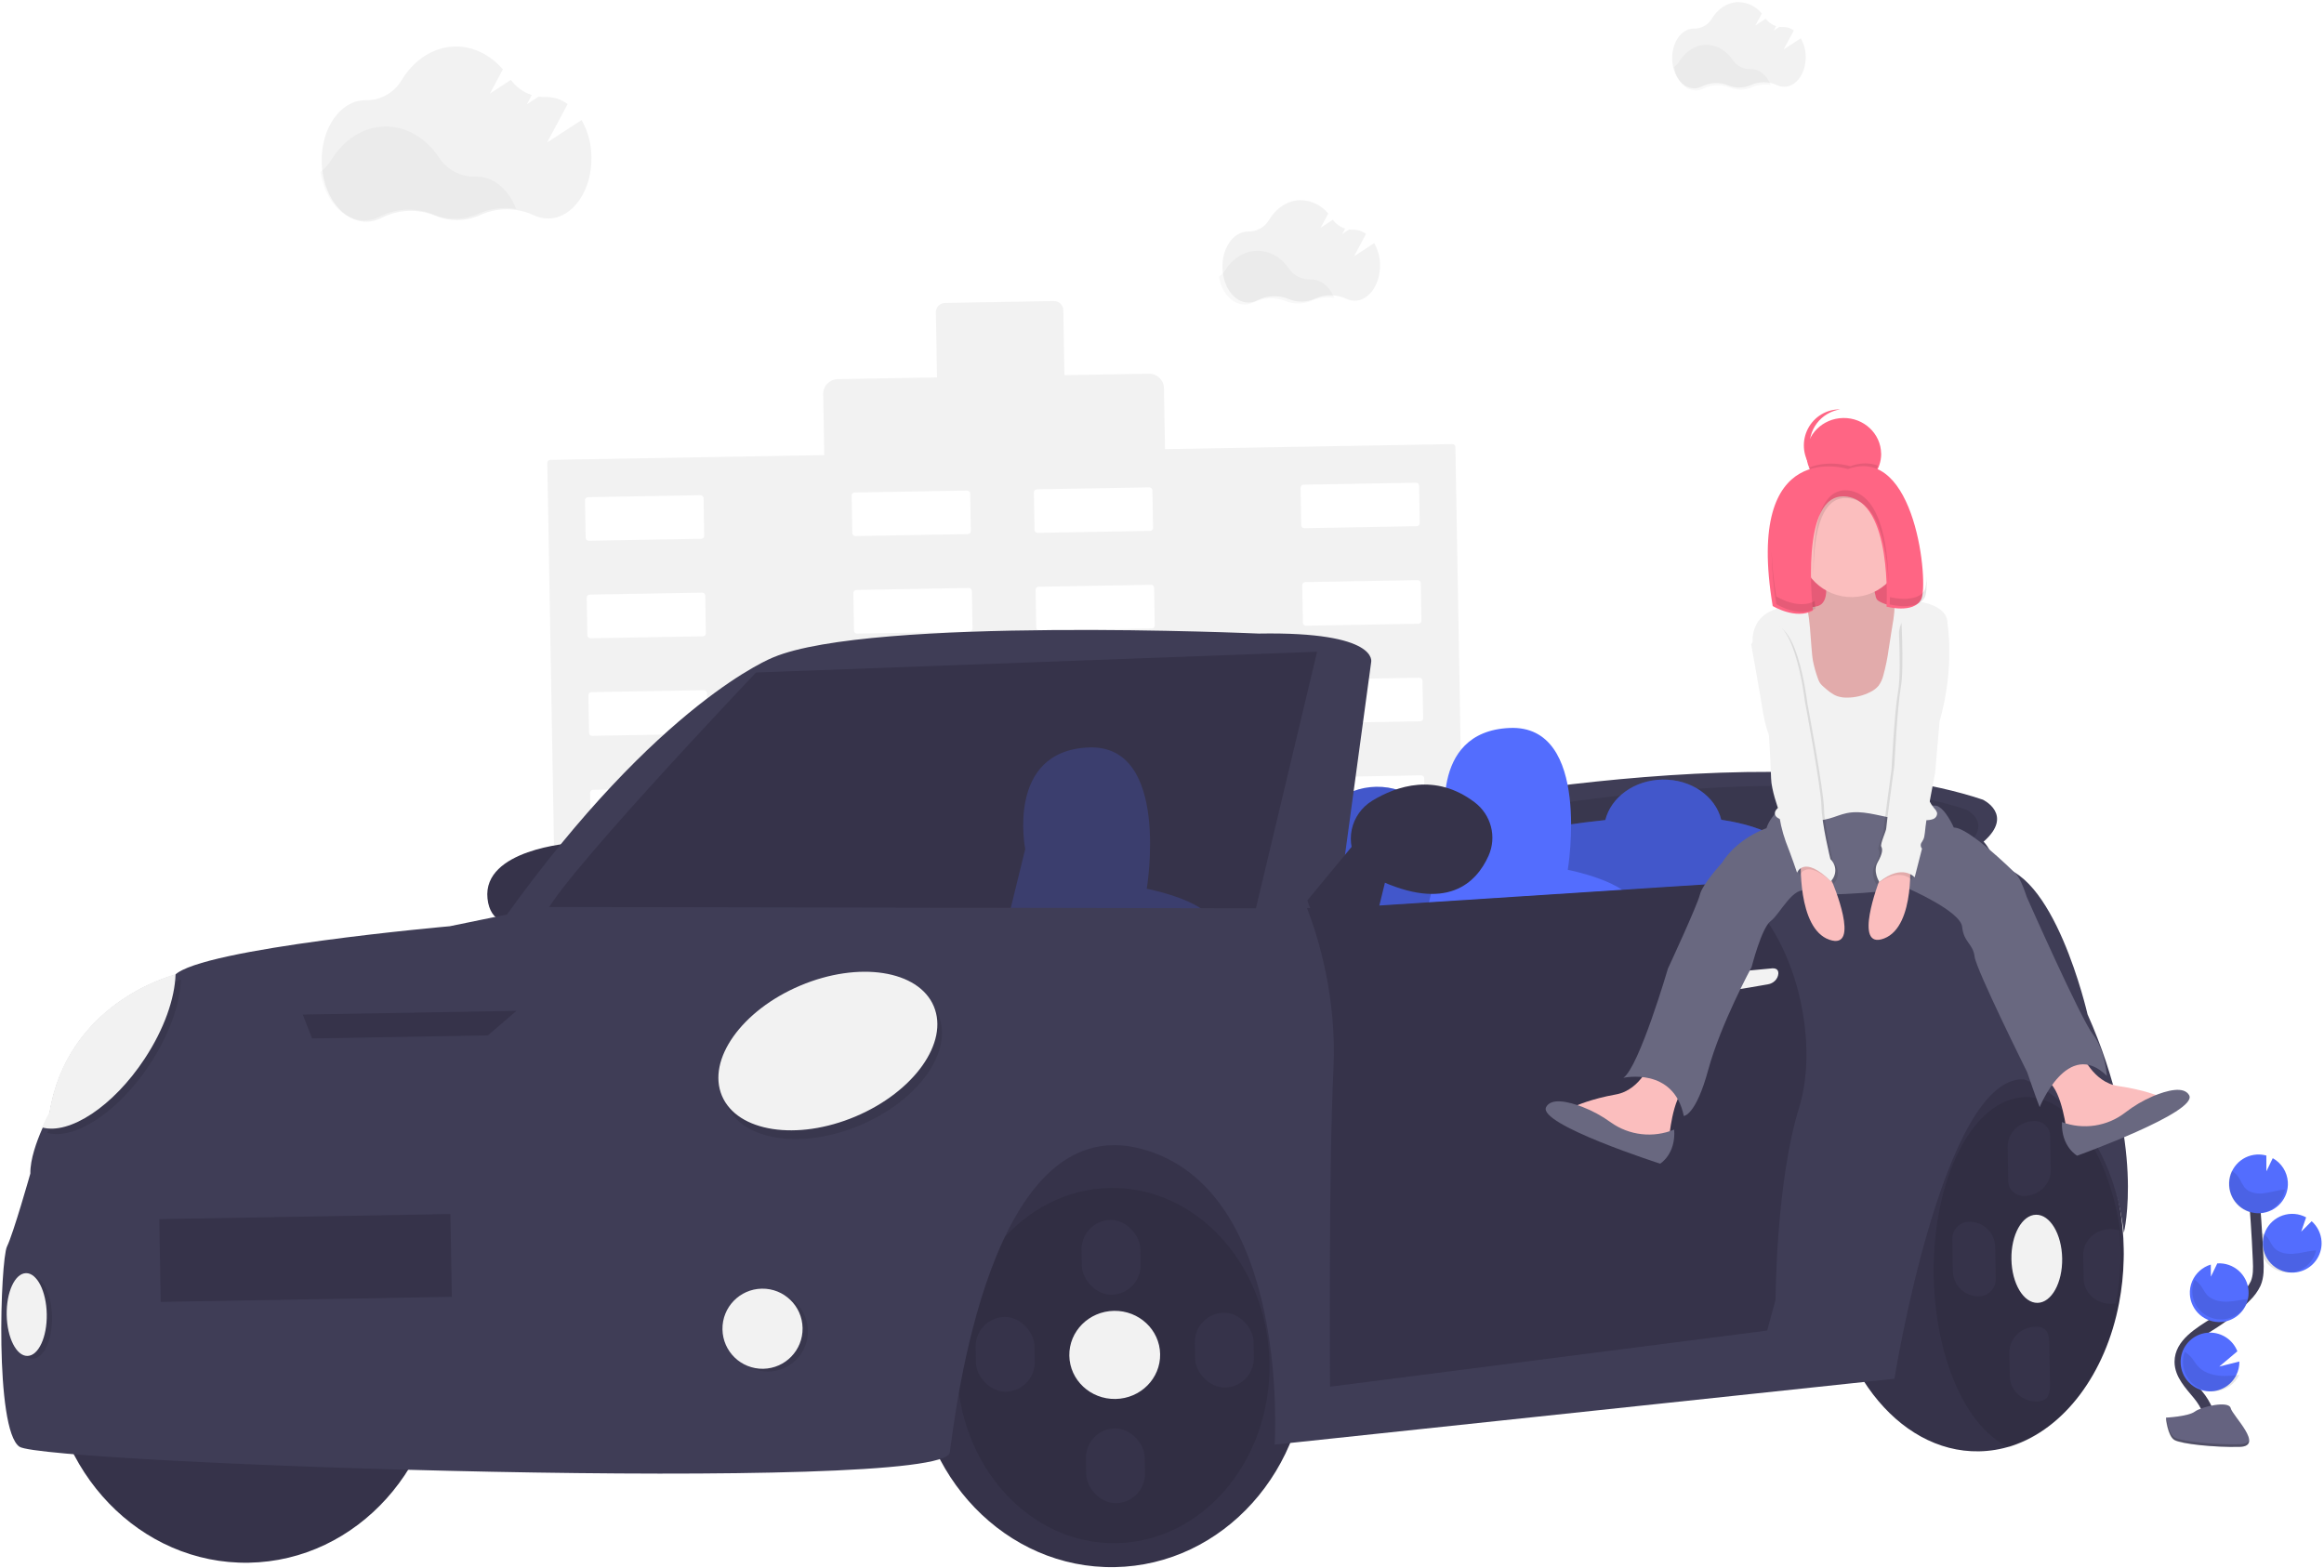 <?xml version="1.0" encoding="UTF-8"?>
<svg width="870px" height="587px" viewBox="0 0 870 587" version="1.1" xmlns="http://www.w3.org/2000/svg" xmlns:xlink="http://www.w3.org/1999/xlink">
    <!-- Generator: Sketch 58 (84663) - https://sketch.com -->
    <title>undraw_fast_car_p4cu</title>
    <desc>Created with Sketch.</desc>
    <g id="Landing" stroke="none" stroke-width="1" fill="none" fill-rule="evenodd">
        <g id="Desktop-HD-Copy-11" transform="translate(-540, -149)">
            <g id="undraw_fast_car_p4cu" transform="translate(971.241, 444.573) rotate(-1) translate(-971.241, -444.573) translate(536.241, 153.073)">
                <path d="M549.698,164.184 L442.106,164.184 L442.106,141.312 C442.106,138.291 439.614,135.841 436.54,135.841 L404.946,135.841 L404.946,111.478 C404.946,109.576 403.377,108.034 401.442,108.034 L360.744,108.034 C358.809,108.034 357.24,109.576 357.24,111.478 L357.24,135.85 L320.097,135.85 C317.023,135.85 314.531,138.299 314.531,141.32 L314.531,164.192 L211.936,164.192 C211.314,164.196 210.812,164.693 210.812,165.304 L210.812,468.922 C210.812,469.533 211.314,470.03 211.936,470.034 L280.12,470.034 C280.745,470.034 281.252,469.536 281.252,468.922 L281.252,428.073 C281.256,427.46 281.76,426.965 282.383,426.961 L311.186,426.961 C311.809,426.965 312.313,427.46 312.318,428.073 L312.318,468.922 C312.318,469.533 312.819,470.03 313.441,470.034 L448.175,470.034 C448.798,470.03 449.302,469.535 449.307,468.922 L449.307,428.073 C449.307,427.462 449.809,426.965 450.43,426.961 L479.233,426.961 C479.858,426.961 480.365,427.459 480.365,428.073 L480.365,468.922 C480.369,469.535 480.873,470.03 481.496,470.034 L549.681,470.034 C550.304,470.03 550.808,469.535 550.812,468.922 L550.812,165.296 C550.808,164.69 550.314,164.197 549.698,164.184 Z M269.047,412.773 C269.047,413.383 268.544,413.877 267.923,413.877 L225.809,413.877 C225.51,413.879 225.222,413.764 225.009,413.556 C224.797,413.349 224.677,413.067 224.677,412.773 L224.677,398.676 C224.677,398.381 224.797,398.098 225.009,397.889 C225.221,397.681 225.509,397.564 225.809,397.564 L267.949,397.564 C268.57,397.568 269.072,398.065 269.072,398.676 L269.047,412.773 Z M269.047,376.241 C269.049,376.535 268.932,376.818 268.721,377.027 C268.51,377.236 268.223,377.353 267.923,377.353 L225.809,377.353 C225.508,377.355 225.219,377.239 225.006,377.03 C224.794,376.821 224.675,376.537 224.677,376.241 L224.677,362.111 C224.675,361.815 224.794,361.531 225.006,361.322 C225.219,361.113 225.508,360.996 225.809,360.999 L267.949,360.999 C268.248,360.999 268.535,361.116 268.746,361.325 C268.957,361.534 269.074,361.817 269.072,362.111 L269.047,376.241 Z M269.047,339.717 C269.047,340.328 268.545,340.825 267.923,340.829 L225.809,340.829 C225.509,340.829 225.221,340.712 225.009,340.504 C224.797,340.295 224.677,340.012 224.677,339.717 L224.677,325.579 C224.677,324.965 225.184,324.467 225.809,324.467 L267.949,324.467 C268.57,324.471 269.072,324.968 269.072,325.579 L269.047,339.717 Z M269.047,303.185 C269.049,303.479 268.932,303.762 268.721,303.971 C268.51,304.18 268.223,304.297 267.923,304.297 L225.809,304.297 C225.508,304.3 225.219,304.183 225.006,303.974 C224.794,303.765 224.675,303.481 224.677,303.185 L224.677,289.096 C224.675,288.801 224.794,288.516 225.006,288.307 C225.219,288.098 225.508,287.982 225.809,287.984 L267.949,287.984 C268.248,287.984 268.535,288.101 268.746,288.31 C268.957,288.519 269.074,288.802 269.072,289.096 L269.047,303.185 Z M269.047,266.661 C269.047,267.272 268.545,267.769 267.923,267.774 L225.809,267.774 C225.509,267.774 225.221,267.656 225.009,267.448 C224.797,267.239 224.677,266.956 224.677,266.661 L224.677,252.523 C224.677,252.229 224.797,251.947 225.009,251.739 C225.222,251.532 225.51,251.417 225.809,251.419 L267.949,251.419 C268.569,251.419 269.072,251.913 269.072,252.523 L269.047,266.661 Z M269.047,230.137 C269.047,230.747 268.544,231.242 267.923,231.242 L225.809,231.242 C225.51,231.244 225.222,231.128 225.009,230.921 C224.797,230.714 224.677,230.432 224.677,230.137 L224.677,215.999 C224.677,215.704 224.797,215.421 225.009,215.213 C225.221,215.004 225.509,214.887 225.809,214.887 L267.949,214.887 C268.57,214.891 269.072,215.388 269.072,215.999 L269.047,230.137 Z M269.047,193.605 C269.049,193.9 268.932,194.183 268.721,194.391 C268.51,194.6 268.223,194.718 267.923,194.718 L225.809,194.718 C225.508,194.72 225.219,194.603 225.006,194.394 C224.794,194.185 224.675,193.901 224.677,193.605 L224.677,179.517 C224.675,179.221 224.794,178.937 225.006,178.728 C225.219,178.519 225.508,178.402 225.809,178.404 L267.949,178.404 C268.248,178.404 268.535,178.522 268.746,178.731 C268.957,178.939 269.074,179.222 269.072,179.517 L269.047,193.605 Z M368.892,412.765 C368.892,413.059 368.773,413.341 368.56,413.548 C368.348,413.756 368.06,413.871 367.761,413.869 L325.646,413.869 C325.025,413.869 324.519,413.376 324.515,412.765 L324.515,398.676 C324.519,398.063 325.023,397.568 325.646,397.564 L367.761,397.564 C368.061,397.564 368.349,397.681 368.561,397.889 C368.773,398.098 368.892,398.381 368.892,398.676 L368.892,412.765 Z M368.892,376.233 C368.895,376.528 368.776,376.812 368.563,377.022 C368.351,377.231 368.061,377.347 367.761,377.345 L325.646,377.345 C325.021,377.345 324.515,376.847 324.515,376.233 L324.515,362.111 C324.515,361.497 325.021,360.999 325.646,360.999 L367.761,360.999 C368.061,360.996 368.351,361.113 368.563,361.322 C368.776,361.531 368.895,361.815 368.892,362.111 L368.892,376.233 Z M368.892,339.709 C368.892,340.004 368.773,340.287 368.561,340.495 C368.349,340.704 368.061,340.821 367.761,340.821 L325.646,340.821 C325.023,340.817 324.519,340.321 324.515,339.709 L324.515,325.579 C324.519,324.966 325.023,324.471 325.646,324.467 L367.761,324.467 C368.061,324.467 368.349,324.584 368.561,324.792 C368.773,325.001 368.892,325.284 368.892,325.579 L368.892,339.709 Z M368.892,303.177 C368.895,303.472 368.776,303.757 368.563,303.966 C368.351,304.175 368.061,304.291 367.761,304.289 L325.646,304.289 C325.021,304.289 324.515,303.791 324.515,303.177 L324.515,289.096 C324.515,288.482 325.021,287.984 325.646,287.984 L367.761,287.984 C368.061,287.982 368.351,288.098 368.563,288.307 C368.776,288.516 368.895,288.801 368.892,289.096 L368.892,303.177 Z M368.892,266.653 C368.892,266.948 368.773,267.231 368.561,267.439 C368.349,267.648 368.061,267.765 367.761,267.765 L325.646,267.765 C325.023,267.761 324.519,267.265 324.515,266.653 L324.515,252.523 C324.519,251.912 325.025,251.419 325.646,251.419 L367.761,251.419 C368.06,251.417 368.348,251.532 368.56,251.739 C368.773,251.947 368.892,252.229 368.892,252.523 L368.892,266.653 Z M368.892,230.129 C368.892,230.423 368.773,230.706 368.56,230.913 C368.348,231.12 368.06,231.235 367.761,231.233 L325.646,231.233 C325.025,231.233 324.519,230.74 324.515,230.129 L324.515,215.999 C324.519,215.387 325.023,214.891 325.646,214.887 L367.761,214.887 C368.061,214.887 368.349,215.004 368.561,215.213 C368.773,215.421 368.892,215.704 368.892,215.999 L368.892,230.129 Z M368.892,193.597 C368.895,193.893 368.776,194.177 368.563,194.386 C368.351,194.595 368.061,194.712 367.761,194.709 L325.646,194.709 C325.021,194.709 324.515,194.211 324.515,193.597 L324.515,179.517 C324.515,178.902 325.021,178.404 325.646,178.404 L367.761,178.404 C368.061,178.402 368.351,178.519 368.563,178.728 C368.776,178.937 368.895,179.221 368.892,179.517 L368.892,193.597 Z M437.119,412.756 C437.119,413.051 436.999,413.333 436.787,413.54 C436.574,413.747 436.286,413.863 435.987,413.86 L393.873,413.86 C393.251,413.86 392.746,413.367 392.741,412.756 L392.741,398.676 C392.746,398.063 393.25,397.568 393.873,397.564 L435.987,397.564 C436.612,397.564 437.119,398.062 437.119,398.676 L437.119,412.756 Z M437.119,376.224 C437.121,376.52 437.002,376.804 436.79,377.013 C436.577,377.222 436.288,377.339 435.987,377.337 L393.873,377.337 C393.248,377.337 392.741,376.839 392.741,376.224 L392.741,362.111 C392.741,361.497 393.248,360.999 393.873,360.999 L435.987,360.999 C436.288,360.996 436.577,361.113 436.79,361.322 C437.002,361.531 437.121,361.815 437.119,362.111 L437.119,376.224 Z M437.119,339.701 C437.119,340.315 436.612,340.813 435.987,340.813 L393.873,340.813 C393.25,340.808 392.746,340.313 392.741,339.701 L392.741,325.579 C392.746,324.966 393.25,324.471 393.873,324.467 L435.987,324.467 C436.612,324.467 437.119,324.965 437.119,325.579 L437.119,339.701 Z M437.119,303.169 C437.121,303.464 437.002,303.748 436.79,303.957 C436.577,304.167 436.288,304.283 435.987,304.281 L393.873,304.281 C393.248,304.281 392.741,303.783 392.741,303.169 L392.741,289.096 C392.741,288.482 393.248,287.984 393.873,287.984 L435.987,287.984 C436.288,287.982 436.577,288.098 436.79,288.307 C437.002,288.516 437.121,288.801 437.119,289.096 L437.119,303.169 Z M437.119,266.645 C437.119,267.259 436.612,267.757 435.987,267.757 L393.873,267.757 C393.25,267.753 392.746,267.257 392.741,266.645 L392.741,252.523 C392.746,251.912 393.251,251.419 393.873,251.419 L435.987,251.419 C436.286,251.417 436.574,251.532 436.787,251.739 C436.999,251.947 437.119,252.229 437.119,252.523 L437.119,266.645 Z M437.119,230.121 C437.119,230.415 436.999,230.697 436.787,230.905 C436.574,231.112 436.286,231.227 435.987,231.225 L393.873,231.225 C393.251,231.225 392.746,230.732 392.741,230.121 L392.741,215.999 C392.746,215.387 393.25,214.891 393.873,214.887 L435.987,214.887 C436.612,214.887 437.119,215.385 437.119,215.999 L437.119,230.121 Z M437.119,193.589 C437.121,193.885 437.002,194.169 436.79,194.378 C436.577,194.587 436.288,194.703 435.987,194.701 L393.873,194.701 C393.248,194.701 392.741,194.203 392.741,193.589 L392.741,179.517 C392.741,178.902 393.248,178.404 393.873,178.404 L435.987,178.404 C436.288,178.402 436.577,178.519 436.79,178.728 C437.002,178.937 437.121,179.221 437.119,179.517 L437.119,193.589 Z M536.964,412.748 C536.96,413.359 536.454,413.852 535.833,413.852 L493.718,413.852 C493.419,413.854 493.131,413.739 492.919,413.532 C492.706,413.324 492.587,413.042 492.587,412.748 L492.587,398.676 C492.587,398.062 493.093,397.564 493.718,397.564 L535.833,397.564 C536.456,397.568 536.96,398.063 536.964,398.676 L536.964,412.748 Z M536.964,376.216 C536.964,376.83 536.458,377.328 535.833,377.328 L493.718,377.328 C493.417,377.331 493.128,377.214 492.916,377.005 C492.703,376.796 492.584,376.512 492.587,376.216 L492.587,362.111 C492.584,361.815 492.703,361.531 492.916,361.322 C493.128,361.113 493.417,360.996 493.718,360.999 L535.833,360.999 C536.458,360.999 536.964,361.497 536.964,362.111 L536.964,376.216 Z M536.964,339.692 C536.96,340.305 536.456,340.8 535.833,340.805 L493.718,340.805 C493.093,340.805 492.587,340.307 492.587,339.692 L492.587,325.579 C492.587,324.965 493.093,324.467 493.718,324.467 L535.833,324.467 C536.456,324.471 536.96,324.966 536.964,325.579 L536.964,339.692 Z M536.964,303.16 C536.964,303.775 536.458,304.273 535.833,304.273 L493.718,304.273 C493.108,304.268 492.612,303.785 492.603,303.185 L492.603,289.096 C492.601,288.801 492.72,288.516 492.932,288.307 C493.145,288.098 493.434,287.982 493.735,287.984 L535.849,287.984 C536.474,287.984 536.981,288.482 536.981,289.096 L536.964,303.16 Z M536.964,266.637 C536.96,267.249 536.456,267.744 535.833,267.749 L493.718,267.749 C493.093,267.749 492.587,267.251 492.587,266.637 L492.587,252.523 C492.587,252.229 492.706,251.947 492.919,251.739 C493.131,251.532 493.419,251.417 493.718,251.419 L535.833,251.419 C536.454,251.419 536.96,251.912 536.964,252.523 L536.964,266.637 Z M536.964,230.113 C536.96,230.724 536.454,231.217 535.833,231.217 L493.718,231.217 C493.419,231.219 493.131,231.104 492.919,230.896 C492.706,230.689 492.587,230.407 492.587,230.113 L492.587,215.999 C492.587,215.385 493.093,214.887 493.718,214.887 L535.833,214.887 C536.456,214.891 536.96,215.387 536.964,215.999 L536.964,230.113 Z M536.964,193.581 C536.964,193.876 536.845,194.159 536.633,194.367 C536.421,194.576 536.133,194.693 535.833,194.693 L493.718,194.693 C493.108,194.689 492.612,194.206 492.603,193.605 L492.603,179.517 C492.601,179.221 492.72,178.937 492.932,178.728 C493.145,178.519 493.434,178.402 493.735,178.404 L535.849,178.404 C536.474,178.404 536.981,178.902 536.981,179.517 L536.964,193.581 Z" id="Shape" fill="#F2F2F2" fill-rule="nonzero"></path>
                <path d="M225.891,37.189 L212.833,45.364 L220.759,31.124 C218.514,29.356 215.737,28.377 212.867,28.341 L212.656,28.341 C211.749,28.355 210.842,28.288 209.947,28.142 L205.521,30.908 L207.415,27.502 C204.276,26.422 201.566,24.385 199.674,21.687 L191.757,26.671 L196.754,17.691 C192.127,12.199 185.884,8.835 179.01,8.835 C170.773,8.835 163.436,13.67 158.699,21.205 C155.847,25.811 150.702,28.542 145.237,28.35 L144.8,28.35 C135.704,28.35 128.334,38.535 128.334,51.088 C128.334,63.641 135.738,73.835 144.833,73.835 C146.831,73.824 148.797,73.337 150.563,72.414 C156.828,69.404 164.116,69.264 170.495,72.032 C175.886,74.413 182.049,74.413 187.44,72.032 C193.767,69.323 200.973,69.462 207.187,72.414 C208.938,73.329 210.886,73.816 212.867,73.835 C221.962,73.835 229.332,63.649 229.332,51.088 C229.386,46.243 228.203,41.463 225.891,37.189 Z" id="Path" fill="#F2F2F2" fill-rule="nonzero"></path>
                <path d="M200.819,70.051 C196.063,69.166 191.144,69.687 186.692,71.55 C181.297,73.905 175.131,73.905 169.736,71.55 C163.348,68.814 156.054,68.953 149.78,71.929 C148.011,72.848 146.038,73.332 144.035,73.337 C135.948,73.337 129.217,65.373 127.819,54.865 C129.436,53.711 130.809,52.263 131.862,50.599 C136.605,43.13 143.95,38.337 152.197,38.337 C160.444,38.337 167.697,43.072 172.414,50.467 C175.288,55.011 180.387,57.749 185.85,57.682 L186.061,57.682 C192.53,57.64 198.107,62.689 200.819,70.051 Z" id="Path" fill="#000000" fill-rule="nonzero" opacity="0.03"></path>
                <path d="M682.761,14.56 L676.278,18.587 L680.204,11.575 C679.092,10.705 677.717,10.224 676.295,10.206 L676.194,10.206 C675.744,10.214 675.294,10.181 674.849,10.107 L672.661,11.477 L673.596,9.837 C672.045,9.303 670.704,8.304 669.762,6.983 L665.843,9.443 L668.35,5.023 C666.254,2.321 663.027,0.693 659.57,0.594 C655.493,0.594 651.859,2.981 649.544,6.687 C648.126,8.958 645.572,10.302 642.861,10.206 L642.644,10.206 C638.141,10.206 634.49,15.216 634.49,21.4 C634.49,27.583 638.141,32.594 642.644,32.594 C643.634,32.591 644.609,32.352 645.484,31.897 C648.586,30.418 652.193,30.349 655.351,31.708 C658.022,32.879 661.075,32.879 663.747,31.708 C666.881,30.377 670.45,30.446 673.529,31.897 C674.396,32.342 675.359,32.575 676.336,32.578 C680.839,32.578 684.49,27.567 684.49,21.384 C684.503,19.003 683.909,16.657 682.761,14.56 L682.761,14.56 Z" id="Path" fill="#F2F2F2" fill-rule="nonzero"></path>
                <path d="M671.197,31.8 C668.848,31.375 666.42,31.629 664.221,32.53 C662.909,33.091 661.489,33.381 660.053,33.38 C658.616,33.372 657.197,33.078 655.885,32.514 C652.732,31.184 649.131,31.251 646.033,32.698 C645.16,33.144 644.187,33.377 643.199,33.38 C639.207,33.38 635.889,29.515 635.197,24.406 C635.996,23.846 636.675,23.144 637.198,22.338 C639.532,18.713 643.157,16.38 647.2,16.38 C651.243,16.38 654.852,18.681 657.202,22.273 C658.627,24.491 661.161,25.822 663.871,25.778 L663.979,25.778 C667.105,25.778 669.855,28.231 671.197,31.8 Z" id="Path" fill="#000000" fill-rule="nonzero" opacity="0.03"></path>
                <path d="M521.753,88.447 L514.129,93.235 L518.753,84.937 C517.447,83.89 515.825,83.306 514.145,83.277 L514.02,83.277 C513.489,83.284 512.96,83.245 512.436,83.161 L509.856,84.82 L510.962,82.82 C509.131,82.189 507.547,81.001 506.437,79.426 L501.812,82.331 L504.737,77.069 C502.246,73.882 498.44,71.974 494.373,71.874 C489.563,71.874 485.274,74.712 482.509,79.127 C480.837,81.805 477.844,83.389 474.667,83.277 L474.407,83.277 C469.095,83.277 464.797,89.244 464.797,96.555 C464.797,103.866 469.095,109.874 474.407,109.874 C475.576,109.872 476.726,109.587 477.758,109.044 C481.417,107.284 485.671,107.202 489.396,108.82 C492.545,110.209 496.141,110.209 499.291,108.82 C502.987,107.235 507.197,107.316 510.828,109.044 C511.861,109.584 513.011,109.868 514.179,109.874 C519.491,109.874 523.797,103.916 523.797,96.555 C523.81,93.725 523.108,90.938 521.753,88.447 L521.753,88.447 Z" id="Path" fill="#F2F2F2" fill-rule="nonzero"></path>
                <path d="M506.454,108.673 C503.651,108.169 500.753,108.468 498.13,109.533 C494.95,110.878 491.319,110.878 488.139,109.533 C484.378,107.965 480.082,108.045 476.388,109.75 C475.346,110.275 474.185,110.551 473.005,110.554 C468.242,110.554 464.274,105.996 463.454,99.983 C464.402,99.332 465.209,98.513 465.831,97.572 C468.623,93.295 472.954,90.554 477.81,90.554 C482.665,90.554 486.946,93.263 489.738,97.491 C491.427,100.094 494.43,101.663 497.647,101.623 L497.74,101.623 C501.564,101.567 504.855,104.461 506.454,108.673 Z" id="Path" fill="#000000" fill-rule="nonzero" opacity="0.03"></path>
                <path d="M795.727,469.688 C795.727,471.098 795.727,472.508 795.635,473.901 C795.421,479.325 794.757,484.723 793.649,490.04 C788.165,516.36 772.333,536.819 752.445,542.86 C748.489,544.07 744.37,544.688 740.227,544.688 C709.572,544.688 684.727,511.081 684.727,469.688 C684.727,428.294 709.572,394.688 740.227,394.688 C768.978,394.688 792.63,424.245 795.443,462.106 C795.635,464.598 795.727,467.13 795.727,469.688 Z" id="Path" fill="#36334A" fill-rule="nonzero"></path>
                <path d="M795.453,473.966 C795.236,479.426 794.563,484.859 793.438,490.212 C787.878,516.706 771.823,537.3 751.654,543.381 C736.039,536.376 724.453,510.122 724.453,478.801 C724.453,442.118 740.364,412.381 759.999,412.381 C776.478,412.381 790.341,433.355 794.361,461.813 C794.92,465.715 795.283,469.791 795.453,473.966 Z" id="Path" fill="#000000" fill-rule="nonzero" opacity="0.1"></path>
                <path d="M516.135,303.243 C516.135,303.243 666.549,272.633 745.935,300.761 C745.935,300.761 757.634,306.552 745.935,316.48 C745.935,316.48 756.999,328.062 737.679,332.198 L660.926,336.872 L516.135,322.271 L516.135,303.243 Z" id="Path" fill="#3F3D56" fill-rule="nonzero"></path>
                <path d="M542.076,306.479 C542.076,306.479 671.364,280.331 739.602,304.358 C739.602,304.358 749.669,309.31 739.602,317.787 C739.602,317.787 749.107,327.692 732.505,331.216 L666.531,335.203 L542.076,322.748 L542.076,306.479 Z" id="Path" fill="#000000" fill-rule="nonzero" opacity="0.1"></path>
                <path d="M689.327,352.582 L679.279,332.657 C679.279,332.657 683.683,312.5 647.88,306.573 C645.896,297.781 636.903,291.148 626.111,291.148 C615.577,291.148 606.769,297.457 604.491,305.925 C599.35,306.365 593.874,306.963 588.013,307.751 L579.824,351.286 L578.803,349.261 C578.803,349.261 584.003,325.451 537.139,321.973 C539.694,318.902 541.101,315.052 541.124,311.072 C541.124,300.52 531.186,291.978 518.936,291.978 C506.686,291.978 496.747,300.52 496.747,311.072 C496.78,315.407 498.439,319.574 501.403,322.761 C497.021,323.176 492.399,323.708 487.537,324.355 L478.327,373.336 L521.029,379.148 L588.851,369.185 L582.847,357.272 L621.505,362.536 L689.327,352.582 Z" id="Path" fill="#536DFE" fill-rule="nonzero"></path>
                <path d="M689.327,352.582 L679.279,332.657 C679.279,332.657 683.683,312.5 647.88,306.573 C645.896,297.781 636.903,291.148 626.111,291.148 C615.577,291.148 606.769,297.457 604.491,305.925 C599.35,306.365 593.874,306.963 588.013,307.751 L579.824,351.286 L578.803,349.261 C578.803,349.261 584.003,325.451 537.139,321.973 C539.694,318.902 541.101,315.052 541.124,311.072 C541.124,300.52 531.186,291.978 518.936,291.978 C506.686,291.978 496.747,300.52 496.747,311.072 C496.78,315.407 498.439,319.574 501.403,322.761 C497.021,323.176 492.399,323.708 487.537,324.355 L478.327,373.336 L521.029,379.148 L588.851,369.185 L582.847,357.272 L621.505,362.536 L689.327,352.582 Z" id="Path" fill="#000000" fill-rule="nonzero" opacity="0.2"></path>
                <path d="M545.04,308.574 C545.04,308.574 538.362,271.646 569.249,270.823 C600.137,270 590.119,324.306 590.119,324.306 C590.119,324.306 613.493,329.243 615.163,338.294 C616.833,347.345 534.188,349.814 534.188,349.814 L545.04,308.574 Z" id="Path" fill="#536DFE" fill-rule="nonzero"></path>
                <path d="M489.475,503.388 C489.475,547.004 456.567,582.39 415.975,582.39 C375.383,582.39 342.475,547.004 342.475,503.388 C342.475,459.772 375.792,417.39 416.393,417.39 C456.993,417.39 489.475,459.755 489.475,503.388 Z" id="Path" fill="#36334A" fill-rule="nonzero"></path>
                <ellipse id="Oval" fill="#000000" fill-rule="nonzero" opacity="0.1" cx="416.73" cy="506.921" rx="58.5" ry="66.5"></ellipse>
                <ellipse id="Oval" fill="#36334A" fill-rule="nonzero" cx="91.911" cy="496.078" rx="73.5" ry="79"></ellipse>
                <path d="M217.525,307.798 C217.525,307.798 183.945,309.482 185.583,328.012 C187.221,346.542 214.249,333.066 214.249,333.066 L217.525,307.798 Z" id="Path" fill="#36334A" fill-rule="nonzero"></path>
                <path d="M503.733,337.397 L517.877,245.296 C517.877,245.296 521.229,233.849 475.982,233.849 C475.982,233.849 331.025,224.856 294.157,239.572 C294.157,239.572 251.424,255.107 191.933,335.23 C191.933,335.23 497.868,342.302 503.733,337.397 Z" id="Path" fill="#3F3D56" fill-rule="nonzero"></path>
                <path d="M497.708,241.038 L471.758,342.038 L455.485,341.652 L378.472,339.812 L206.708,335.707 C206.233,327.725 287.573,245.143 287.573,245.143 L497.708,241.038 Z" id="Path" fill="#36334A" fill-rule="nonzero"></path>
                <path d="M380.161,339.532 L387.179,312.981 C387.179,312.981 380.479,276.196 411.467,275.376 C442.454,274.557 432.404,328.641 432.404,328.641 C432.404,328.641 453.761,333.123 457.161,341.367 L380.161,339.532 Z" id="Path" fill="#536DFE" fill-rule="nonzero" opacity="0.2"></path>
                <path d="M795.884,463.809 C790.85,416.009 759.388,405.707 759.388,405.707 C729.184,404.059 709.048,516.966 709.048,516.966 L476.644,537.569 C476.644,537.569 484.615,441.557 428.401,425.899 C372.188,410.24 357.506,522.735 354.989,538.393 C352.472,554.052 16.032,536.745 6.803,530.152 C-2.426,523.559 0.93,460.1 3.447,455.155 C5.964,450.211 12.676,427.959 12.676,427.959 C12.676,422.651 15.26,415.943 17.408,411.287 C18.918,407.99 20.227,405.707 20.227,405.707 C27.518,365.094 65.374,355.262 67.916,354.611 L68.05,354.611 C78.118,344.721 171.247,338.128 171.247,338.128 L206.485,331.535 L492.979,337.065 L505.17,337.304 L650.821,330.422 L749.32,325.766 C771.973,325.766 783.719,381.807 783.719,381.807 C804.694,431.255 795.884,463.809 795.884,463.809 Z" id="Path" fill="#3F3D56" fill-rule="nonzero"></path>
                <ellipse id="Oval" fill="#000000" fill-rule="nonzero" opacity="0.1" transform="translate(313.663, 390.614) rotate(-21.92) translate(-313.663, -390.614) " cx="313.663" cy="390.614" rx="43.048" ry="26.596"></ellipse>
                <ellipse id="Oval" fill="#F2F2F2" fill-rule="nonzero" transform="translate(311.987, 387.318) rotate(-21.92) translate(-311.987, -387.318) " cx="311.987" cy="387.318" rx="43.048" ry="26.596"></ellipse>
                <path d="M70.263,356.365 C69.831,365.403 65.655,376.808 58.14,387.793 C46.051,405.476 29.472,415.886 19.263,412.838 C20.788,409.551 22.11,407.275 22.11,407.275 C29.472,366.784 67.696,356.981 70.263,356.365 Z" id="Path" fill="#000000" fill-rule="nonzero" opacity="0.1"></path>
                <path d="M68.334,354.296 C67.902,363.335 63.726,374.739 56.211,385.725 C44.122,403.407 27.543,413.817 17.334,410.769 C18.859,407.482 20.181,405.206 20.181,405.206 C27.543,364.715 65.767,354.913 68.334,354.296 Z" id="Path" fill="#F2F2F2" fill-rule="nonzero"></path>
                <polygon id="Path" fill="#36334A" fill-rule="nonzero" points="184.851 379.23 119.018 379.23 115.685 370.23 195.685 370.23"></polygon>
                <rect id="Rectangle" fill="#36334A" fill-rule="nonzero" x="60.636" y="445.867" width="109" height="31"></rect>
                <circle id="Oval" fill="#000000" fill-rule="nonzero" opacity="0.1" cx="287.676" cy="491.908" r="15"></circle>
                <circle id="Oval" fill="#F2F2F2" fill-rule="nonzero" cx="285.712" cy="490.838" r="15"></circle>
                <ellipse id="Oval" fill="#000000" fill-rule="nonzero" opacity="0.1" cx="12.361" cy="481.793" rx="7.5" ry="15.5"></ellipse>
                <ellipse id="Oval" fill="#F2F2F2" fill-rule="nonzero" cx="10.397" cy="480.724" rx="7.5" ry="15.5"></ellipse>
                <path d="M675.184,414.729 C665.934,442.792 665.093,486.537 665.093,486.537 L661.729,498.093 L497.744,516.251 C497.744,516.251 498.585,435.364 501.108,397.396 C502.882,370.612 496.298,347.939 492.253,336.904 L504.472,337.143 L650.461,330.251 C674.848,347.031 683.485,389.53 675.184,414.729 Z" id="Path" fill="#36334A" fill-rule="nonzero"></path>
                <path d="M638.194,364.651 C637.008,364.723 635.91,365.252 635.171,366.107 C634.432,366.962 634.119,368.063 634.311,369.141 C634.476,370.047 635.12,370.818 636.029,371.2 C638.804,372.471 657.275,369.622 664.276,368.486 C666.408,368.169 668.039,366.57 668.246,364.596 C668.331,363.475 667.885,362.52 666.098,362.52 L638.194,364.651 Z" id="Path" fill="#F2F2F2" fill-rule="nonzero"></path>
                <path d="M492.443,334.04 C492.443,334.04 496.632,352.119 516.74,346.366 L523.443,320.892 L510.037,313.496 L492.443,334.04 Z" id="Path" fill="#36334A" fill-rule="nonzero"></path>
                <path d="M517.399,297.147 C526.596,291.783 541.187,287.094 555.619,298.357 C561.802,303.16 563.837,311.505 560.544,318.547 C555.819,328.609 544.607,339.526 518.427,326.453 C515.858,325.17 513.664,323.261 512.056,320.908 L511.922,320.71 C509.363,316.901 508.5,312.227 509.534,307.775 C510.569,303.324 513.411,299.483 517.399,297.147 L517.399,297.147 Z" id="Path" fill="#36334A" fill-rule="nonzero"></path>
                <ellipse id="Oval" fill="#F2F2F2" fill-rule="nonzero" cx="417.37" cy="502.941" rx="17" ry="16.5"></ellipse>
                <ellipse id="Oval" fill="#F2F2F2" fill-rule="nonzero" cx="763.125" cy="472.989" rx="9.5" ry="16.5"></ellipse>
                <rect id="Rectangle" fill="#36334A" fill-rule="nonzero" x="405.645" y="452.393" width="22" height="28" rx="11"></rect>
                <path d="M763.042,421.39 L763.042,421.39 C764.605,421.39 766.104,421.98 767.21,423.03 C768.315,424.08 768.936,425.505 768.936,426.99 L768.936,439.79 C768.936,445.092 764.412,449.39 758.831,449.39 L758.831,449.39 C755.575,449.39 752.936,446.883 752.936,443.79 L752.936,430.99 C752.936,425.688 757.461,421.39 763.042,421.39 L763.042,421.39 Z" id="Path" fill="#36334A" fill-rule="nonzero"></path>
                <path d="M762.24,526.395 L762.24,526.395 C756.722,526.395 752.248,522.097 752.248,516.795 L752.248,507.995 C752.248,502.693 756.722,498.395 762.24,498.395 L762.24,498.395 C767.736,498.395 767.236,502.715 767.236,507.995 L767.236,516.795 C767.228,522.075 767.753,526.395 762.24,526.395 Z" id="Path" fill="#36334A" fill-rule="nonzero"></path>
                <path d="M738.022,458.669 L738.022,458.669 C743.324,458.669 747.622,462.967 747.622,468.269 L747.622,480.269 C747.622,483.803 744.757,486.669 741.222,486.669 L741.222,486.669 C735.92,486.669 731.622,482.371 731.622,477.069 L731.622,465.069 C731.622,463.371 732.297,461.743 733.497,460.543 C734.697,459.343 736.325,458.669 738.022,458.669 Z" id="Path" fill="#36334A" fill-rule="nonzero"></path>
                <path d="M794.523,470.343 C794.523,471.719 794.523,473.095 794.43,474.455 C794.213,479.748 793.537,485.016 792.409,490.207 C791.848,490.296 791.28,490.341 790.711,490.343 C785.085,490.343 780.523,486.044 780.523,480.743 L780.523,471.943 C780.523,466.641 785.085,462.343 790.711,462.343 C791.6,462.341 792.485,462.451 793.343,462.671 C793.649,462.751 793.954,462.839 794.243,462.943 C794.43,465.375 794.523,467.847 794.523,470.343 Z" id="Path" fill="#36334A" fill-rule="nonzero"></path>
                <rect id="Rectangle" fill="#36334A" fill-rule="nonzero" x="447.432" y="487.873" width="22" height="28" rx="11"></rect>
                <rect id="Rectangle" fill="#36334A" fill-rule="nonzero" x="365.377" y="488.009" width="22" height="28" rx="11"></rect>
                <rect id="Rectangle" fill="#36334A" fill-rule="nonzero" x="405.921" y="530.45" width="22" height="28" rx="11"></rect>
                <path d="M710.142,170.458 C710.137,172.011 709.852,173.551 709.3,175.01 C707.332,180.316 702.163,183.886 696.33,183.966 C690.497,184.045 685.225,180.619 683.103,175.368 C682.468,173.812 682.142,172.155 682.142,170.483 C682.142,163.018 688.405,156.967 696.13,156.967 C703.855,156.967 710.117,163.018 710.117,170.483 L710.142,170.458 Z" id="Path" fill="#FF6584" fill-rule="nonzero"></path>
                <path d="M685.068,173.697 C683.344,170.566 682.924,166.874 683.902,163.432 C684.88,159.989 687.174,157.079 690.28,155.342 C691.775,154.489 693.419,153.937 695.122,153.716 C690.091,153.536 685.384,156.214 682.938,160.65 C680.493,165.085 680.721,170.527 683.53,174.738 C686.339,178.949 691.253,181.218 696.252,180.61 C691.582,180.431 687.343,177.811 685.068,173.697 L685.068,173.697 Z" id="Path" fill="#FF6584" fill-rule="nonzero"></path>
                <rect id="Rectangle" fill="#FF6584" fill-rule="nonzero" x="677.466" y="189.99" width="37" height="57"></rect>
                <rect id="Rectangle" fill="#000000" fill-rule="nonzero" opacity="0.1" x="678.536" y="188.026" width="37" height="57"></rect>
                <path d="M620.217,396.201 C620.217,396.201 616.209,407.173 606.689,408.709 C597.168,410.245 591.673,412.693 591.673,412.693 L614.231,427.201 L626.262,425.699 C626.262,425.699 627.759,410.186 632.773,406.683 C637.787,403.181 620.217,396.201 620.217,396.201 Z" id="Path" fill="#FBBEBE" fill-rule="nonzero"></path>
                <path d="M781.214,396.347 C781.214,396.347 785.222,407.31 794.742,408.845 C804.262,410.38 809.775,412.85 809.775,412.85 L787.217,427.347 L775.186,425.846 C775.186,425.846 773.689,410.346 768.676,406.846 C763.662,403.346 781.214,396.347 781.214,396.347 Z" id="Path" fill="#FBBEBE" fill-rule="nonzero"></path>
                <path d="M672.712,301.219 C672.712,301.219 666.74,304.157 664.752,310.025 C664.752,310.025 653.849,313.45 647.844,322.752 C647.844,322.752 640.388,330.576 639.39,334.496 C638.392,338.416 626.961,361.93 626.961,361.93 C626.961,361.93 615.529,398.624 609.558,402.544 C609.558,402.544 628.453,398.624 631.934,417.219 C631.934,417.219 636.413,417.219 641.386,400.093 C646.36,382.968 658.286,361.93 658.286,361.93 C658.286,361.93 662.27,347.247 665.75,344.804 C669.231,342.361 674.699,331.104 679.673,334.034 C684.646,336.964 717.465,333.547 717.465,333.547 C717.465,333.547 736.856,342.353 737.35,348.229 C737.845,354.106 741.334,354.584 741.829,359.479 C742.324,364.373 760.725,403.031 760.725,403.031 C760.725,403.031 764.206,413.761 765.195,416.237 C765.195,416.237 776.14,390.305 790.558,404.979 C790.558,404.979 790.063,395.191 785.584,389.298 C781.105,383.405 761.715,337.426 761.715,337.426 C761.715,337.426 759.727,330.576 757.739,328.62 C755.751,326.664 740.336,311.007 734.876,311.007 C734.876,311.007 731.89,303.662 728.41,302.688 L672.712,301.219 Z" id="Path" fill="#696880" fill-rule="nonzero"></path>
                <path d="M628.247,422.241 C620.336,425.35 611.339,424.165 604.549,419.118 C601.306,416.682 597.753,414.668 593.981,413.127 C588.709,411.039 582.388,409.486 580.465,412.987 C576.982,419.315 622.774,434.915 622.774,434.915 C622.774,434.915 628.742,431.496 628.247,422.241 Z" id="Path" fill="#696880" fill-rule="nonzero"></path>
                <path d="M773.432,421.981 C781.343,425.09 790.34,423.904 797.13,418.858 C800.373,416.422 803.926,414.408 807.699,412.867 C812.97,410.779 819.291,409.226 821.214,412.727 C824.698,419.055 778.905,434.655 778.905,434.655 C778.905,434.655 772.937,431.236 773.432,421.981 Z" id="Path" fill="#696880" fill-rule="nonzero"></path>
                <path d="M688.649,222.339 C688.455,224.038 687.89,225.877 686.405,226.783 C685.19,227.526 683.654,227.46 682.253,227.748 C679.268,228.471 676.814,230.541 675.646,233.322 C674.526,236.089 674.308,239.127 675.022,242.02 C675.349,243.44 675.775,244.837 676.296,246.2 C677.773,250.257 679.545,254.272 682.279,257.652 C684.619,260.33 687.25,262.752 690.126,264.875 C691.906,266.293 693.746,267.744 695.94,268.412 C697.429,268.797 698.963,268.994 700.504,268.997 C702.403,269.088 704.42,269.146 706.065,268.222 C708.596,266.796 709.356,263.638 710.723,261.115 C711.896,258.963 713.634,257.149 714.722,254.956 C715.493,253.236 716.059,251.435 716.41,249.589 L718.747,239.439 C719.591,235.762 720.367,231.607 718.241,228.449 C718.092,228.188 717.877,227.97 717.617,227.814 C717.213,227.654 716.771,227.608 716.342,227.682 C713.652,227.859 710.967,227.26 708.622,225.959 C708.25,225.779 707.92,225.526 707.651,225.217 C707.307,224.695 707.101,224.097 707.052,223.477 C706.824,222.218 706.462,220.986 705.972,219.8 C705.833,219.377 705.579,218.998 705.238,218.703 C704.882,218.483 704.477,218.351 704.057,218.316 C700.445,217.741 696.802,217.366 693.147,217.195 C691.94,217.145 690.134,216.675 689.316,217.706 C688.497,218.736 688.784,221.103 688.649,222.339 Z" id="Path" fill="#FBBEBE" fill-rule="nonzero"></path>
                <path d="M688.649,222.339 C688.455,224.038 687.89,225.877 686.405,226.783 C685.19,227.526 683.654,227.46 682.253,227.748 C679.268,228.471 676.814,230.541 675.646,233.322 C674.526,236.089 674.308,239.127 675.022,242.02 C675.349,243.44 675.775,244.837 676.296,246.2 C677.773,250.257 679.545,254.272 682.279,257.652 C684.619,260.33 687.25,262.752 690.126,264.875 C691.906,266.293 693.746,267.744 695.94,268.412 C697.429,268.797 698.963,268.994 700.504,268.997 C702.403,269.088 704.42,269.146 706.065,268.222 C708.596,266.796 709.356,263.638 710.723,261.115 C711.896,258.963 713.634,257.149 714.722,254.956 C715.493,253.236 716.059,251.435 716.41,249.589 L718.747,239.439 C719.591,235.762 720.367,231.607 718.241,228.449 C718.092,228.188 717.877,227.97 717.617,227.814 C717.213,227.654 716.771,227.608 716.342,227.682 C713.652,227.859 710.967,227.26 708.622,225.959 C708.25,225.779 707.92,225.526 707.651,225.217 C707.307,224.695 707.101,224.097 707.052,223.477 C706.824,222.218 706.462,220.986 705.972,219.8 C705.833,219.377 705.579,218.998 705.238,218.703 C704.882,218.483 704.477,218.351 704.057,218.316 C700.445,217.741 696.802,217.366 693.147,217.195 C691.94,217.145 690.134,216.675 689.316,217.706 C688.497,218.736 688.784,221.103 688.649,222.339 Z" id="Path" fill="#000000" fill-rule="nonzero" opacity="0.1"></path>
                <path d="M681.467,228.231 C679.536,227.661 677.537,227.347 675.522,227.297 C670.759,227.182 665.671,228.817 662.915,232.674 C661.05,235.455 660.364,238.853 661.008,242.131 C661.674,245.385 663.165,248.418 665.338,250.943 C666.595,252.269 667.711,253.719 668.669,255.271 C669.984,257.749 670.018,260.706 670.334,263.531 C671.167,270.229 674.048,276.539 675.197,283.196 C676.346,289.853 675.347,297.583 670.043,301.829 C669.152,302.539 668.077,303.282 668.003,304.414 C667.878,306.222 670.251,306.999 672.074,307.164 C677.529,307.684 683.124,308.188 688.421,306.792 C690.619,306.214 692.726,305.314 694.957,304.901 C700.628,303.852 706.324,305.999 711.986,307.04 C716.09,307.708 720.243,308.042 724.402,308.039 C725.373,308.125 726.35,307.998 727.266,307.668 C728.194,307.307 728.78,306.392 728.715,305.405 C728.534,304.78 728.196,304.212 727.733,303.753 C724.868,300.234 723.994,295.576 723.211,291.125 L720.63,276.134 C719.222,268.139 717.915,259.459 721.729,252.273 C724.477,247.111 729.523,243.477 732.421,238.398 C733.445,236.86 733.91,235.021 733.736,233.186 C733.303,230.634 730.98,228.809 728.599,227.735 C724.022,225.706 718.83,225.519 714.118,227.215 C714.201,230.791 713.285,234.408 712.686,237.952 L711.678,243.733 C711.167,247.14 710.416,250.507 709.43,253.809 C709.063,255.128 708.45,256.366 707.623,257.46 C706.734,258.441 705.647,259.226 704.433,259.764 C701.803,261.039 698.91,261.692 695.982,261.672 C694.715,261.698 693.453,261.508 692.251,261.111 C690.269,260.4 688.662,258.938 687.113,257.518 C686.604,257.089 686.148,256.601 685.756,256.064 C685.348,255.374 685.037,254.632 684.832,253.859 C684.157,251.839 683.628,249.775 683.249,247.681 C682.991,246.079 682.916,244.452 682.8,242.833 C682.433,238.142 682.442,232.831 681.467,228.231 Z" id="Path" fill="#F2F2F2" fill-rule="nonzero"></path>
                <path d="M677.431,321.691 C677.431,321.691 675.503,347.754 687.557,352.184 C699.611,356.614 689.005,330.542 689.005,330.542 L685.149,322.67 L677.431,321.691 Z" id="Path" fill="#FBBEBE" fill-rule="nonzero"></path>
                <path d="M718.224,321.564 C718.224,321.564 720.151,347.628 708.097,352.057 C696.043,356.487 706.65,330.415 706.65,330.415 L710.505,322.543 L718.224,321.564 Z" id="Path" fill="#FBBEBE" fill-rule="nonzero"></path>
                <path d="M665.233,235.827 L661.209,242.166 C661.209,242.166 664.732,264.099 665.233,267.996 C665.665,270.803 666.338,273.569 667.246,276.267 C667.246,276.267 667.747,287.965 667.747,292.347 C667.747,296.729 670.294,304.046 670.294,304.046 C670.647,308.19 671.502,312.279 672.841,316.229 C674.853,321.598 676.874,327.928 676.874,327.928 C676.874,327.928 679.421,321.105 689.458,331.34 C691.792,329.04 691.792,325.353 689.458,323.053 C689.458,323.053 686.435,309.899 686.435,303.076 C686.435,296.252 680.899,263.614 680.899,263.614 C680.899,263.614 677.316,226.562 665.233,235.827 Z" id="Path" fill="#000000" fill-rule="nonzero" opacity="0.1"></path>
                <path d="M664.265,234.781 L660.244,241.111 C660.244,241.111 663.764,263.042 664.265,266.946 C664.7,269.755 665.375,272.523 666.284,275.224 C666.284,275.224 666.81,286.921 666.81,291.318 C666.81,295.716 669.354,303.015 669.354,303.015 C669.709,307.158 670.564,311.247 671.899,315.197 C673.91,320.557 675.92,326.894 675.92,326.894 C675.92,326.894 678.465,320.072 688.491,330.306 C690.828,328.008 690.828,324.318 688.491,322.02 C688.491,322.02 685.472,308.868 685.472,302.037 C685.472,295.206 679.941,262.581 679.941,262.581 C679.941,262.581 676.319,225.558 664.265,234.781 Z" id="Path" fill="#F2F2F2" fill-rule="nonzero"></path>
                <path d="M730.161,232.551 L732.648,235.433 C732.648,235.433 735.549,251.918 729.157,272.729 L727.193,291.614 C727.193,291.614 723.752,307.584 723.255,311.463 C722.757,315.341 722.765,315.814 721.787,317.268 C721.165,317.969 721.165,319.016 721.787,319.717 L718.836,330.372 C718.836,330.372 714.409,325.049 705.571,331.825 C705.571,331.825 703.084,327.947 705.082,324.559 C707.08,321.17 707.047,319.717 706.557,318.754 C706.068,317.79 708.522,312.94 708.522,311.977 C708.522,311.013 711.963,288.74 711.963,288.74 C711.963,288.74 713.439,266.957 714.914,259.699 C715.818,255.233 715.793,245.272 715.644,238.266 C715.486,230.975 724.448,227.015 729.738,232.151 C729.879,232.257 730.02,232.404 730.161,232.551 Z" id="Path" fill="#000000" fill-rule="nonzero" opacity="0.1"></path>
                <path d="M731.232,230.713 L733.72,233.622 C733.72,233.622 736.614,250.252 730.229,271.265 L728.264,290.318 C728.264,290.318 724.823,306.444 724.326,310.35 C723.828,314.257 723.836,314.751 722.85,316.21 C722.238,316.921 722.238,317.97 722.85,318.682 L719.906,329.394 C719.906,329.394 715.479,324.022 706.64,330.861 C706.64,330.861 704.153,326.955 706.151,323.535 C708.149,320.116 708.116,318.649 707.619,317.668 C707.121,316.687 709.592,311.809 709.592,310.828 C709.592,309.848 713.033,287.376 713.033,287.376 C713.033,287.376 714.509,265.39 715.976,258.064 C717.444,250.738 716.474,228.752 716.474,228.752 C716.474,228.752 724.367,223.396 731.232,230.713 Z" id="Path" fill="#F2F2F2" fill-rule="nonzero"></path>
                <circle id="Oval" fill="#FBBEBE" fill-rule="nonzero" cx="698.454" cy="204.568" r="19.5"></circle>
                <path d="M708.846,175.036 C706.893,180.324 701.763,183.881 695.973,183.961 C690.184,184.04 684.952,180.625 682.846,175.393 C690.581,172.375 698.501,175.068 698.501,175.068 C702.432,173.713 705.877,173.843 708.846,175.036 Z" id="Path" fill="#000000" fill-rule="nonzero" opacity="0.1"></path>
                <path d="M697.608,176.105 C697.608,176.105 659.016,162.926 668.535,226.892 C668.535,226.892 677.057,232.262 683.575,228.844 C683.575,228.844 679.06,184.366 696.602,186.359 C714.144,188.353 711.143,227.864 711.143,227.864 C711.143,227.864 721.169,230.796 724.17,225.393 C727.171,219.99 723.172,167.308 697.608,176.105 Z" id="Path" fill="#FF6584" fill-rule="nonzero"></path>
                <path d="M697.447,184.114 C685.525,182.793 683.892,202.963 684.051,215.758 C684.202,203.044 686.412,185.776 697.447,186.999 C709.855,188.369 711.882,208.594 712.032,220.053 C712.166,209.543 710.977,185.613 697.447,184.114 Z" id="Path" fill="#000000" fill-rule="nonzero" opacity="0.1"></path>
                <path d="M669.928,223.305 C669.086,217.677 668.603,212 668.481,206.31 C668.44,212.972 668.924,219.627 669.928,226.211 C669.928,226.211 678.172,231.596 684.478,228.168 C684.478,228.168 684.372,227.111 684.257,225.336 C677.984,228.606 669.928,223.305 669.928,223.305 Z" id="Path" fill="#000000" fill-rule="nonzero" opacity="0.1"></path>
                <path d="M725.477,222.008 C722.657,226.719 713.702,224.654 712.484,224.336 C712.424,226.043 712.347,227.06 712.347,227.06 C712.347,227.06 722.452,229.823 725.477,224.732 C726.107,223.684 726.431,220.743 726.329,216.808 C726.244,219.377 725.945,221.224 725.477,222.008 Z" id="Path" fill="#000000" fill-rule="nonzero" opacity="0.1"></path>
                <path d="M825.802,537.87 C828.079,533.693 825.494,528.57 822.526,524.847 C819.559,521.124 815.934,517.244 816.009,512.491 C816.125,505.671 823.432,501.643 829.31,498.027 C833.645,495.341 837.643,492.155 841.222,488.538 C842.717,487.144 843.955,485.502 844.88,483.686 C846.085,481.017 846.052,477.978 845.977,475.054 C845.728,465.317 845.243,455.589 844.522,445.87" id="Path" stroke="#3F3D56" stroke-width="4"></path>
                <path d="M857.593,445.879 C857.421,442.133 855.351,438.733 852.101,436.862 L849.641,441.732 L849.718,435.832 C848.541,435.489 847.315,435.342 846.091,435.398 C840.023,435.682 835.334,440.83 835.617,446.898 C835.899,452.965 841.047,457.656 847.114,457.374 C853.182,457.093 857.873,451.946 857.593,445.879 L857.593,445.879 Z" id="Path" fill="#536DFE" fill-rule="nonzero"></path>
                <path d="M837.059,517.787 C834.778,522.215 829.809,524.558 824.944,523.5 C820.078,522.443 816.529,518.248 816.291,513.273 C816.213,511.749 816.456,510.225 817.006,508.801 C818.653,504.532 822.767,501.726 827.342,501.752 C831.917,501.779 835.999,504.632 837.596,508.921 L830.724,514.517 L838.277,512.762 C838.28,514.511 837.862,516.234 837.059,517.787 L837.059,517.787 Z" id="Path" fill="#536DFE" fill-rule="nonzero"></path>
                <path d="M831.714,497.861 C828.795,497.997 825.941,496.969 823.78,495.004 C821.62,493.039 820.33,490.298 820.195,487.383 C820.111,485.663 820.439,483.948 821.15,482.379 C822.492,479.407 825.078,477.177 828.219,476.284 L828.167,480.821 L830.657,475.884 L830.657,475.884 C836.734,475.605 841.887,480.296 842.168,486.362 C842.234,487.631 842.075,488.902 841.699,490.115 C840.334,494.537 836.343,497.632 831.714,497.861 Z" id="Path" fill="#536DFE" fill-rule="nonzero"></path>
                <path d="M859.345,479.814 C856.43,479.951 853.58,478.923 851.423,476.958 C849.266,474.993 847.978,472.252 847.843,469.337 C847.751,467.542 848.108,465.751 848.882,464.128 C850.183,461.37 852.572,459.276 855.479,458.348 C858.385,457.419 861.546,457.741 864.206,459.235 L862.265,464.554 L866.257,460.715 C868.401,462.676 869.68,465.406 869.816,468.307 C869.866,469.326 869.771,470.346 869.535,471.337 C868.414,476.122 864.255,479.583 859.345,479.814 L859.345,479.814 Z" id="Path" fill="#536DFE" fill-rule="nonzero"></path>
                <path d="M855.301,448.766 C852.835,449.047 850.46,449.83 848.003,449.992 C845.546,450.154 842.843,449.541 841.29,447.557 C840.567,446.407 839.911,445.212 839.326,443.981 C838.654,442.897 837.738,442 836.655,441.367 C835.817,443.062 835.423,444.956 835.513,446.859 C835.752,452.386 839.916,456.869 845.237,457.328 C850.558,457.788 855.381,454.082 856.5,448.672 C856.098,448.689 855.695,448.723 855.301,448.766 Z" id="Path" fill="#000000" fill-rule="nonzero" opacity="0.1"></path>
                <path d="M857.849,479.761 C855.029,479.891 852.271,478.909 850.185,477.031 C848.098,475.154 846.852,472.534 846.722,469.749 C846.632,468.033 846.977,466.323 847.726,464.772 C848.572,465.334 849.299,466.052 849.868,466.887 C850.626,468.017 851.079,469.326 851.976,470.359 C853.624,472.278 856.465,472.913 859.035,472.799 C861.605,472.685 864.076,471.986 866.637,471.734 C866.991,471.734 867.354,471.677 867.708,471.669 C866.62,476.237 862.597,479.54 857.849,479.761 L857.849,479.761 Z" id="Path" fill="#000000" fill-rule="nonzero" opacity="0.1"></path>
                <path d="M832.346,496.877 C829.497,497.009 826.713,496.014 824.605,494.112 C822.497,492.209 821.239,489.555 821.107,486.734 C821.025,485.068 821.345,483.407 822.039,481.889 C822.911,482.47 823.672,483.201 824.285,484.047 C825.117,485.217 825.641,486.519 826.614,487.64 C828.428,489.642 831.48,490.343 834.226,490.285 C836.971,490.227 839.45,489.576 842.095,489.379 C840.762,493.662 836.865,496.659 832.346,496.877 Z" id="Path" fill="#000000" fill-rule="nonzero" opacity="0.1"></path>
                <path d="M838.154,517.783 C835.85,522.225 830.829,524.576 825.912,523.515 C820.996,522.454 817.41,518.245 817.169,513.254 C817.09,511.725 817.336,510.196 817.892,508.767 C818.805,509.366 819.626,510.094 820.327,510.929 C821.385,512.211 822.047,513.664 823.304,514.852 C825.575,517.074 829.249,517.988 832.51,518.074 C834.396,518.085 836.28,517.988 838.154,517.783 L838.154,517.783 Z" id="Path" fill="#000000" fill-rule="nonzero" opacity="0.1"></path>
                <path d="M810.44,533.292 C810.44,533.292 818.765,533.035 821.281,531.217 C823.797,529.398 834.092,527.231 834.721,530.146 C835.35,533.06 847.237,544.643 837.833,544.717 C828.43,544.792 815.979,543.231 813.471,541.679 C810.962,540.126 810.44,533.292 810.44,533.292 Z" id="Path" fill="#656380" fill-rule="nonzero"></path>
                <path d="M837.911,543.749 C828.507,543.821 816.055,542.31 813.547,540.824 C811.643,539.681 810.883,535.605 810.63,533.718 L810.352,533.718 C810.352,533.718 810.875,540.296 813.383,541.791 C815.892,543.285 828.343,544.788 837.747,544.716 C840.46,544.716 841.399,543.749 841.35,542.318 C840.975,543.205 839.921,543.733 837.911,543.749 Z" id="Path" fill="#000000" fill-rule="nonzero" opacity="0.2"></path>
            </g>
        </g>
    </g>
</svg>